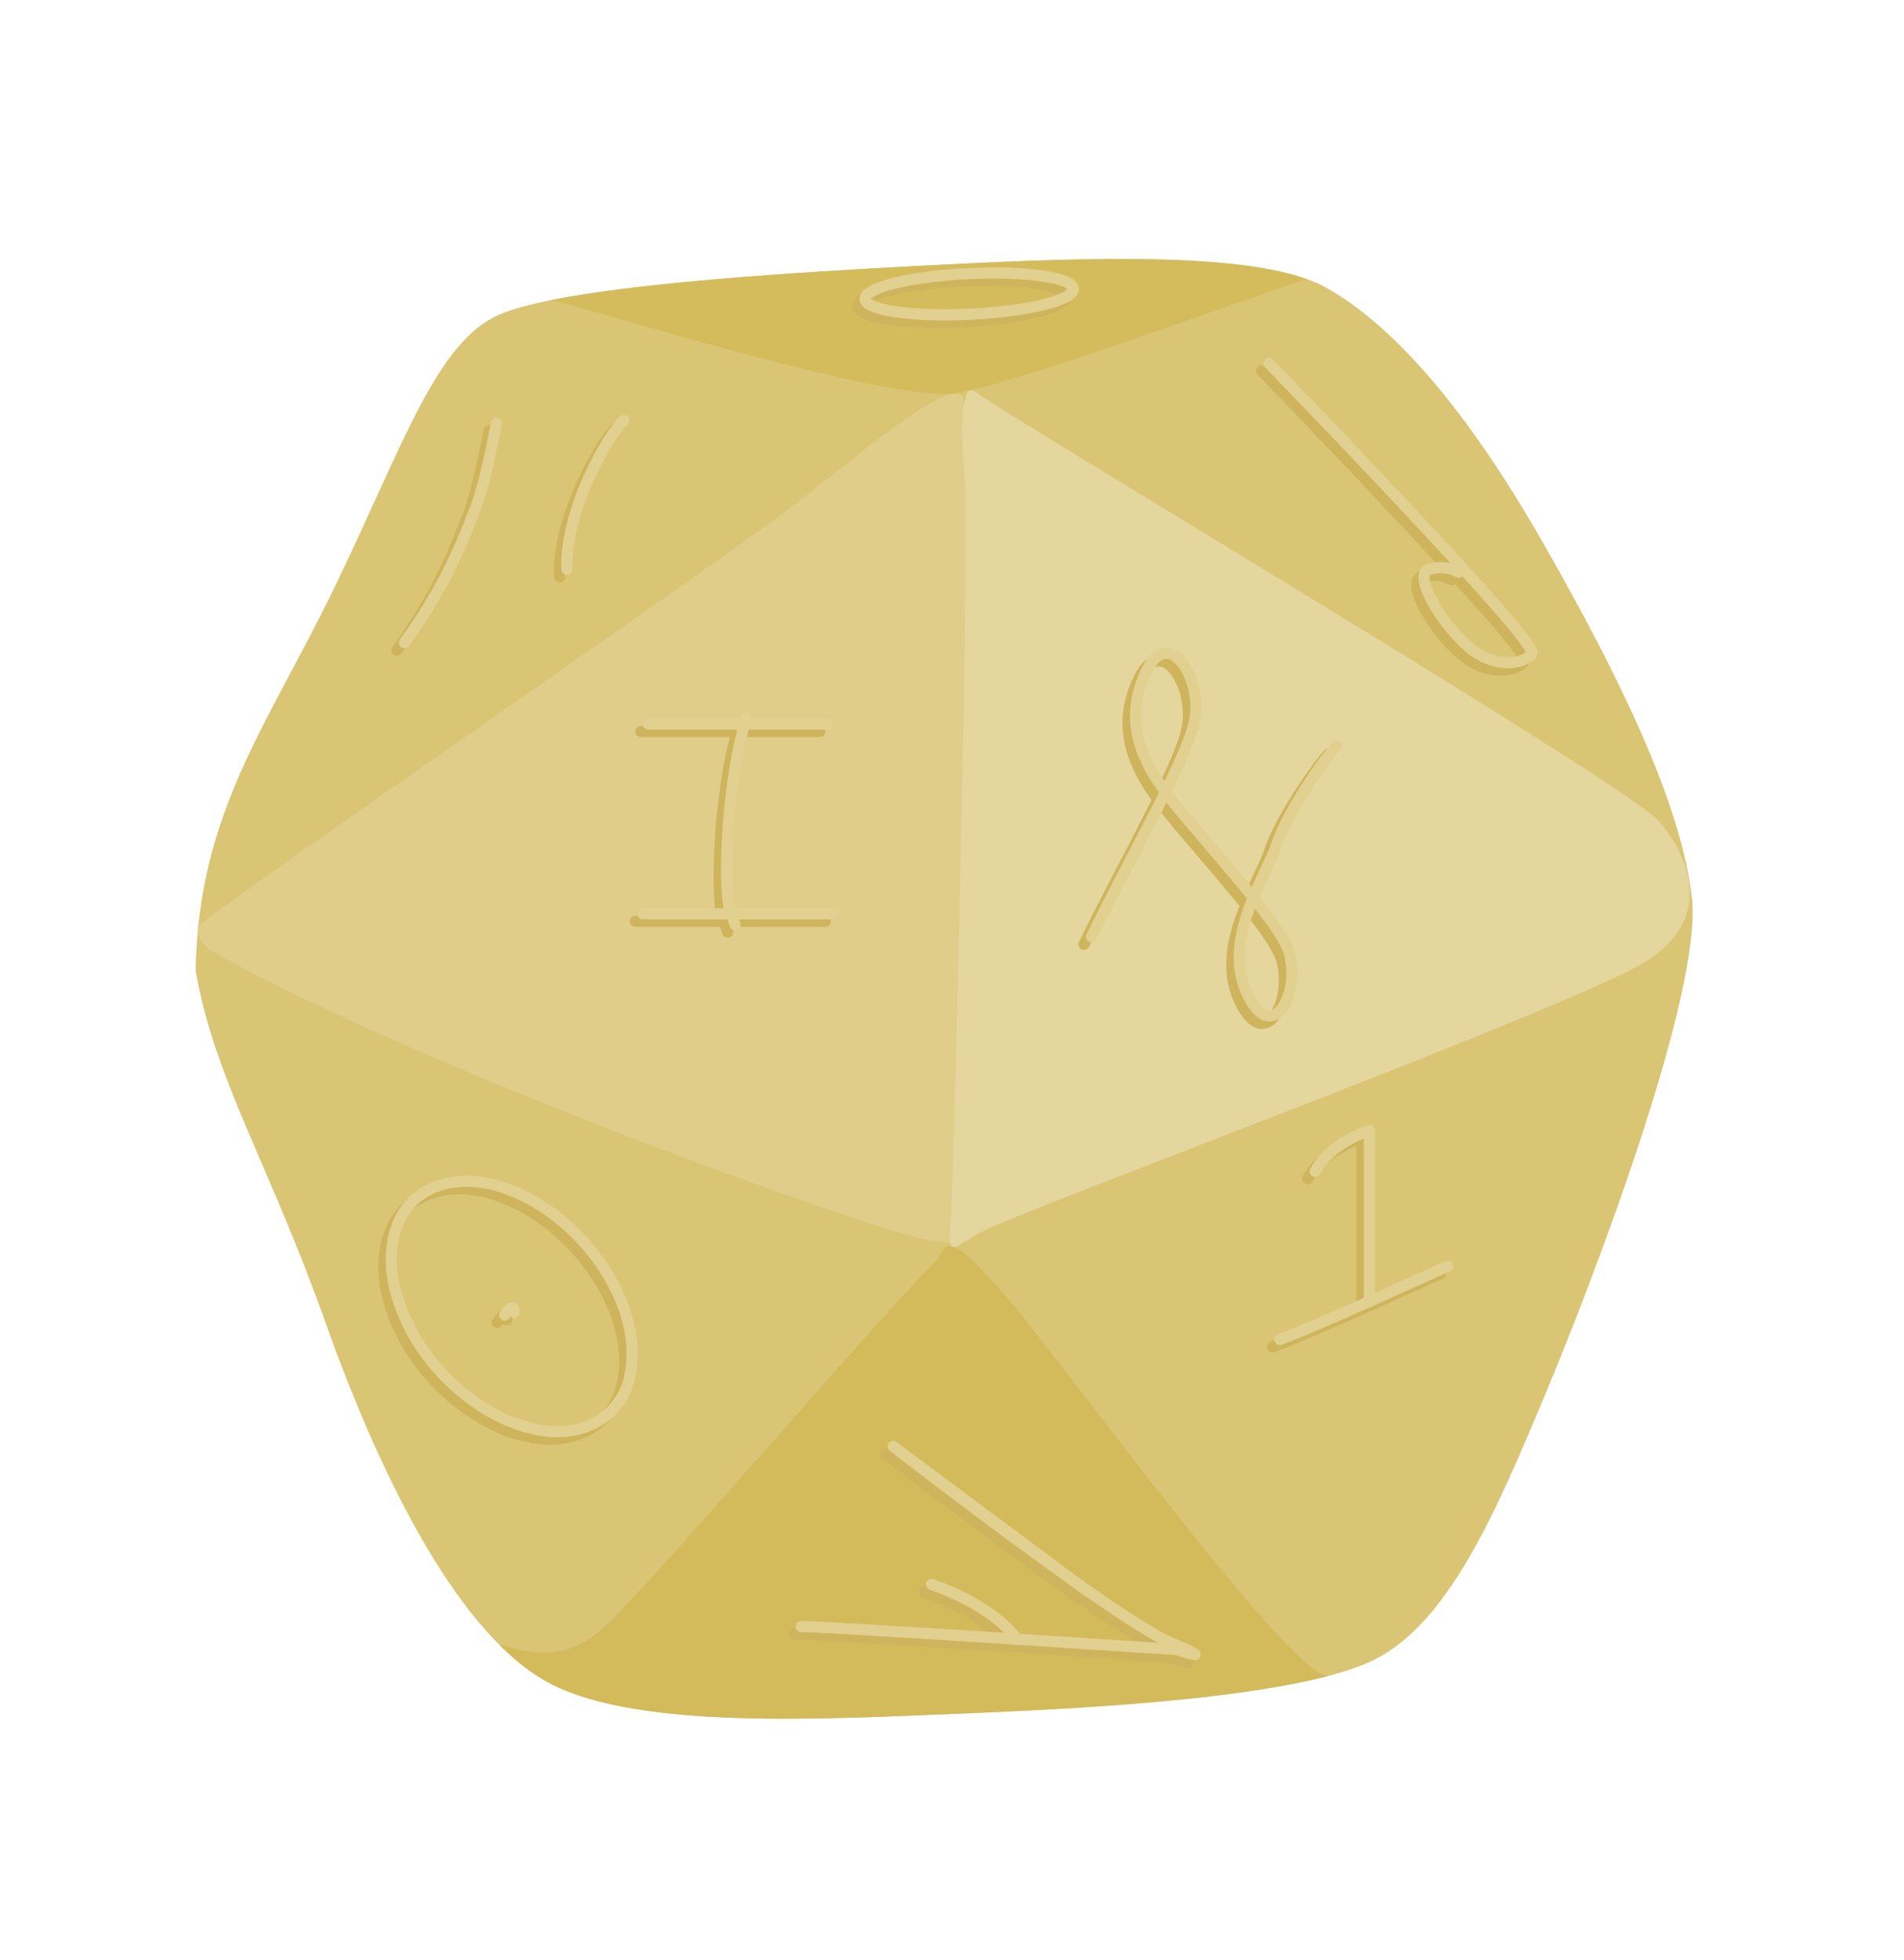 <?xml version="1.0" encoding="UTF-8" standalone="no"?>
<!-- Created with Inkscape (http://www.inkscape.org/) -->

<svg
   xmlns:dc="http://purl.org/dc/elements/1.1/"
   xmlns:cc="http://creativecommons.org/ns#"
   xmlns:rdf="http://www.w3.org/1999/02/22-rdf-syntax-ns#"
   xmlns:svg="http://www.w3.org/2000/svg"
   xmlns="http://www.w3.org/2000/svg"
   xmlns:sodipodi="http://sodipodi.sourceforge.net/DTD/sodipodi-0.dtd"
   xmlns:inkscape="http://www.inkscape.org/namespaces/inkscape"
   id="svg6705"
   version="1.1"
   inkscape:version="0.48.4 r9939"
   width="512"
   height="527"
   sodipodi:docname="logo.svg">
  <defs
     id="defs6709" />
  <sodipodi:namedview
     pagecolor="#ffffff"
     bordercolor="#666666"
     borderopacity="1"
     objecttolerance="10"
     gridtolerance="10"
     guidetolerance="10"
     inkscape:pageopacity="0"
     inkscape:pageshadow="2"
     inkscape:window-width="1551"
     inkscape:window-height="876"
     id="namedview6707"
     showgrid="false"
     inkscape:zoom="0.68595825"
     inkscape:cx="863.61655"
     inkscape:cy="106.76949"
     inkscape:window-x="49"
     inkscape:window-y="24"
     inkscape:window-maximized="1"
     inkscape:current-layer="svg6705" />
  <g
     id="g7547"
     transform="translate(-2.062,-24.74)">
    <g
       id="g7403">
      <path
         style="fill:#dac575;fill-opacity:1;stroke:none"
         d="m 54.668,285.732 c 0.729,-43.006 19.68,-66.331 37.903,-104.234 18.223,-37.903 26.97,-64.873 43.734,-72.162 16.765,-7.289 70.704,-10.934 112.981,-13.12 42.277,-2.187 91.113,-4.373 109.336,5.831 18.223,10.205 37.903,32.801 58.313,68.517 20.409,35.716 37.174,69.975 40.09,95.487 2.916,25.512 -26.241,102.047 -39.361,133.39 -13.12,31.343 -26.241,62.686 -47.379,72.162 -21.138,9.476 -73.62,12.391 -110.065,13.849 -36.445,1.458 -86.011,4.373 -110.065,-8.018 C 126.101,465.043 104.963,423.495 89.656,380.49 74.349,337.484 59.77,314.888 54.668,285.732 z"
         id="path6780"
         inkscape:connector-curvature="0"
         sodipodi:nodetypes="csssssssssssc" />
      <path
         style="fill:#e0cd8a;fill-opacity:1;stroke:none"
         d="m 59.292,280.593 c 58.313,32.801 185.46,77.853 194.206,77.853 8.747,0 5.953,6.096 5.978,-4.733 0.075,-32.175 6.31,-218.989 1.208,-222.634 -5.102,-3.645 -26.704,15.432 -47.843,31.468 -21.138,16.036 -153.763,107.024 -156.678,110.669 -2.916,3.645 3.129,7.378 3.129,7.378 z"
         id="path6789"
         inkscape:connector-curvature="0"
         sodipodi:nodetypes="csssssc" />
      <path
         style="fill:#e5d69e;fill-opacity:1;stroke:none"
         d="m 265.27,130.776 c 19.68,13.12 174.99,105.39 183.008,114.865 8.018,9.476 14.578,25.512 -2.916,37.174 -17.494,11.663 -168.106,67.111 -179.04,72.943 -10.934,5.831 -8.933,9.15 -8.128,-13.724 1.067,-30.327 4.508,-175.402 3.369,-187.933 -1.458,-16.036 -0.427,-20.284 0.302,-23.2 0.729,-2.916 3.405,-0.125 3.405,-0.125 z"
         id="path6791"
         inkscape:connector-curvature="0"
         sodipodi:nodetypes="cssssssc" />
      <path
         style="fill:#d3ba5b;fill-opacity:1;stroke:none"
         d="m 257.11,359.827 c -1.498,0.01 -2.228,3.057 -4.688,5.312 -8.747,8.018 -70.938,80.22 -85.516,94.798 -9.262,9.262 -16.448,11.14 -30.562,7 4.477,4.473 9.088,8.066 13.812,10.5 24.054,12.391 73.617,9.458 110.062,8 31.106,-1.244 73.863,-3.553 98.875,-10.094 -0.156,-0.034 -0.318,-0.065 -0.469,-0.094 -11.663,-2.187 -76.545,-91.848 -86.75,-102.781 -7.335,-7.859 -10.937,-12.667 -14.765,-12.641 z"
         id="path6795"
         inkscape:connector-curvature="0"
         sodipodi:nodetypes="csscsscsssc" />
      <path
         style="fill:#d4bb5c;fill-opacity:1;stroke:none"
         d="m 305.438,94.375 c -17.894,-0.081 -37.66,0.887 -56.156,1.844 -33.79,1.748 -74.963,4.429 -98.719,9.156 30.73,8.602 92.103,27.192 108.188,25.094 14.609,-1.906 73.452,-23.689 94.625,-30.719 -11.055,-3.928 -28.369,-5.286 -47.938,-5.375 z"
         id="path6793"
         inkscape:connector-curvature="0" />
    </g>
    <g
       style="stroke:#ceb45c;stroke-opacity:1"
       transform="translate(-2,2)"
       id="g7471-5">
      <path
         style="fill:none;stroke:#ceb45c;stroke-width:3;stroke-linecap:round;stroke-linejoin:round;stroke-miterlimit:4;stroke-opacity:1;stroke-dasharray:none"
         d="M 294.818,452.78 242.245,413.609 c 0,0 59.788,46.387 74.22,52.572 14.432,6.185 2.062,2.062 2.062,2.062 0,0 -92.775,-6.185 -101.021,-6.185"
         id="path7410-3"
         inkscape:connector-curvature="0" />
      <path
         style="fill:none;stroke:#ceb45c;stroke-width:3;stroke-linecap:round;stroke-linejoin:round;stroke-miterlimit:4;stroke-opacity:1;stroke-dasharray:none"
         d="m 252.554,450.719 c 17.524,6.185 22.678,14.432 22.678,14.432"
         id="path7412-5"
         inkscape:connector-curvature="0" />
      <path
         style="fill:none;stroke:#ceb45c;stroke-width:3;stroke-linecap:round;stroke-linejoin:round;stroke-miterlimit:4;stroke-opacity:1;stroke-dasharray:none"
         d="m 176.396,219.401 48.108,0"
         id="path7415-6"
         inkscape:connector-curvature="0" />
      <path
         style="fill:none;stroke:#ceb45c;stroke-width:3;stroke-linecap:round;stroke-linejoin:round;stroke-miterlimit:4;stroke-opacity:1;stroke-dasharray:none"
         d="m 202.636,217.943 c -5.831,20.409 -5.831,46.65 -4.373,51.024 1.458,4.373 1.458,4.373 1.458,4.373"
         id="path7417-4"
         inkscape:connector-curvature="0" />
      <path
         style="fill:none;stroke:#ceb45c;stroke-width:3;stroke-linecap:round;stroke-linejoin:round;stroke-miterlimit:4;stroke-opacity:1;stroke-dasharray:none"
         d="m 174.938,270.425 51.024,0"
         id="path7419-9"
         inkscape:connector-curvature="0" />
      <path
         style="fill:none;stroke:#ceb45c;stroke-width:3;stroke-linecap:round;stroke-linejoin:round;stroke-miterlimit:4;stroke-opacity:1;stroke-dasharray:none"
         d="m 295.572,276.62 c 8.747,-18.223 25.695,-47.746 27.698,-57.948 2.317,-11.796 -6.925,-25.512 -12.756,-13.849 -5.831,11.663 -2.916,21.867 4.373,32.072 7.289,10.205 31.642,35.522 33.894,44.099 3.094,11.782 -5.123,25.255 -11.663,10.205 -6.257,-14.4 5.467,-30.979 8.382,-39.725 2.916,-8.747 13.12,-23.325 16.036,-26.241"
         id="path7421-7"
         inkscape:connector-curvature="0"
         sodipodi:nodetypes="cssssssc" />
      <path
         style="fill:none;stroke:#ceb45c;stroke-width:3;stroke-linecap:round;stroke-linejoin:round;stroke-miterlimit:4;stroke-opacity:1;stroke-dasharray:none"
         d="m 355.707,339.671 c 4.373,-8.018 14.578,-10.934 14.578,-10.934 l 0,45.921"
         id="path7423-8"
         inkscape:connector-curvature="0" />
      <path
         style="fill:none;stroke:#ceb45c;stroke-width:3;stroke-linecap:round;stroke-linejoin:round;stroke-miterlimit:4;stroke-opacity:1;stroke-dasharray:none"
         d="m 346.231,384.863 c 10.205,-3.645 41.548,-18.223 45.192,-19.68"
         id="path7425-0"
         inkscape:connector-curvature="0" />
      <path
         style="fill:none;stroke:#ceb45c;stroke-width:3;stroke-linecap:round;stroke-linejoin:round;stroke-miterlimit:4;stroke-opacity:1;stroke-dasharray:none"
         d="m 110.794,197.534 c 11.663,-16.036 16.036,-28.427 18.952,-35.716 2.916,-7.289 5.831,-23.325 5.831,-23.325"
         id="path7427-4"
         inkscape:connector-curvature="0" />
      <path
         style="fill:none;stroke:#ceb45c;stroke-width:3;stroke-linecap:round;stroke-linejoin:round;stroke-miterlimit:4;stroke-opacity:1;stroke-dasharray:none"
         d="m 154.528,177.853 c -0.729,-16.036 11.663,-37.174 15.307,-40.09"
         id="path7429-9"
         inkscape:connector-curvature="0" />
      <path
         style="fill:none;stroke:#ceb45c;stroke-width:3;stroke-linecap:round;stroke-linejoin:round;stroke-miterlimit:4;stroke-opacity:1;stroke-dasharray:none"
         d="m 343.315,122.456 c 0,0 72.891,75.077 70.704,77.993 -2.187,2.916 -10.205,4.373 -17.494,-2.187 -7.289,-6.56 -14.578,-18.952 -10.205,-20.409 4.373,-1.458 8.018,0.729 8.018,0.729"
         id="path7431-3"
         inkscape:connector-curvature="0" />
      <path
         sodipodi:type="arc"
         style="fill:none;stroke:#ceb45c;stroke-width:3.018;stroke-linecap:round;stroke-linejoin:round;stroke-miterlimit:4;stroke-opacity:1;stroke-dasharray:none"
         id="path7433-9"
         sodipodi:cx="263.13556"
         sodipodi:cy="103.86929"
         sodipodi:rx="28.427385"
         sodipodi:ry="5.466805"
         d="m 291.563,103.869 c 0,3.019 -12.727,5.467 -28.427,5.467 -15.7,0 -28.427,-2.448 -28.427,-5.467 0,-3.019 12.727,-5.467 28.427,-5.467 15.7,0 28.427,2.448 28.427,5.467 z"
         transform="matrix(0.986,-0.048,0.048,0.999,-1.741,12.625)" />
      <path
         style="fill:none;stroke:#ceb45c;stroke-width:3;stroke-linecap:round;stroke-linejoin:round;stroke-miterlimit:4;stroke-opacity:1;stroke-dasharray:none"
         d="m 160.831,360.756 c 7.286,8.977 12.608,20.664 10.875,32.442 -0.788,6.438 -5.026,12.332 -11.092,14.762 -8.438,3.61 -18.088,0.951 -25.838,-3.143 -12.903,-7.169 -23.179,-19.632 -26.626,-34.1 -1.893,-8.023 -0.969,-17.673 5.433,-23.508 6.484,-5.728 16.126,-5.927 23.941,-3.124 9.199,3.077 17.186,9.226 23.305,16.671 z"
         id="path7435-1"
         inkscape:connector-curvature="0" />
      <path
         style="fill:none;stroke:#ceb45c;stroke-width:3;stroke-linecap:round;stroke-linejoin:round;stroke-miterlimit:4;stroke-opacity:1;stroke-dasharray:none"
         d="m 140.315,377.574 c 0,-3.28 -2.551,0.729 -2.551,0.729"
         id="path7439-0"
         inkscape:connector-curvature="0" />
    </g>
    <g
       id="g7471">
      <path
         style="fill:none;stroke:#e1d08f;stroke-width:3;stroke-linecap:round;stroke-linejoin:round;stroke-miterlimit:4;stroke-opacity:1;stroke-dasharray:none"
         d="M 294.818,452.78 242.245,413.609 c 0,0 59.788,46.387 74.22,52.572 14.432,6.185 2.062,2.062 2.062,2.062 0,0 -92.775,-6.185 -101.021,-6.185"
         id="path7410"
         inkscape:connector-curvature="0" />
      <path
         style="fill:none;stroke:#e1d08f;stroke-width:3;stroke-linecap:round;stroke-linejoin:round;stroke-miterlimit:4;stroke-opacity:1;stroke-dasharray:none"
         d="m 252.554,450.719 c 17.524,6.185 22.678,14.432 22.678,14.432"
         id="path7412"
         inkscape:connector-curvature="0" />
      <path
         style="fill:none;stroke:#e1d08f;stroke-width:3;stroke-linecap:round;stroke-linejoin:round;stroke-miterlimit:4;stroke-opacity:1;stroke-dasharray:none"
         d="m 176.396,219.401 48.108,0"
         id="path7415"
         inkscape:connector-curvature="0" />
      <path
         style="fill:none;stroke:#e1d08f;stroke-width:3;stroke-linecap:round;stroke-linejoin:round;stroke-miterlimit:4;stroke-opacity:1;stroke-dasharray:none"
         d="m 202.636,217.943 c -5.831,20.409 -5.831,46.65 -4.373,51.024 1.458,4.373 1.458,4.373 1.458,4.373"
         id="path7417"
         inkscape:connector-curvature="0" />
      <path
         style="fill:none;stroke:#e1d08f;stroke-width:3;stroke-linecap:round;stroke-linejoin:round;stroke-miterlimit:4;stroke-opacity:1;stroke-dasharray:none"
         d="m 174.938,270.425 51.024,0"
         id="path7419"
         inkscape:connector-curvature="0" />
      <path
         style="fill:none;stroke:#e1d08f;stroke-width:3;stroke-linecap:round;stroke-linejoin:round;stroke-miterlimit:4;stroke-opacity:1;stroke-dasharray:none"
         d="m 295.572,276.62 c 8.747,-18.223 25.695,-47.746 27.698,-57.948 2.317,-11.796 -6.925,-25.512 -12.756,-13.849 -5.831,11.663 -2.916,21.867 4.373,32.072 7.289,10.205 31.642,35.522 33.894,44.099 3.094,11.782 -5.123,25.255 -11.663,10.205 -6.257,-14.4 5.467,-30.979 8.382,-39.725 2.916,-8.747 13.12,-23.325 16.036,-26.241"
         id="path7421"
         inkscape:connector-curvature="0"
         sodipodi:nodetypes="cssssssc" />
      <path
         style="fill:none;stroke:#e1d08f;stroke-width:3;stroke-linecap:round;stroke-linejoin:round;stroke-miterlimit:4;stroke-opacity:1;stroke-dasharray:none"
         d="m 355.707,339.671 c 4.373,-8.018 14.578,-10.934 14.578,-10.934 l 0,45.921"
         id="path7423"
         inkscape:connector-curvature="0" />
      <path
         style="fill:none;stroke:#e1d08f;stroke-width:3;stroke-linecap:round;stroke-linejoin:round;stroke-miterlimit:4;stroke-opacity:1;stroke-dasharray:none"
         d="m 346.231,384.863 c 10.205,-3.645 41.548,-18.223 45.192,-19.68"
         id="path7425"
         inkscape:connector-curvature="0" />
      <path
         style="fill:none;stroke:#e1d08f;stroke-width:3;stroke-linecap:round;stroke-linejoin:round;stroke-miterlimit:4;stroke-opacity:1;stroke-dasharray:none"
         d="m 110.794,197.534 c 11.663,-16.036 16.036,-28.427 18.952,-35.716 2.916,-7.289 5.831,-23.325 5.831,-23.325"
         id="path7427"
         inkscape:connector-curvature="0" />
      <path
         style="fill:none;stroke:#e1d08f;stroke-width:3;stroke-linecap:round;stroke-linejoin:round;stroke-miterlimit:4;stroke-opacity:1;stroke-dasharray:none"
         d="m 154.528,177.853 c -0.729,-16.036 11.663,-37.174 15.307,-40.09"
         id="path7429"
         inkscape:connector-curvature="0" />
      <path
         style="fill:none;stroke:#e1d08f;stroke-width:3;stroke-linecap:round;stroke-linejoin:round;stroke-miterlimit:4;stroke-opacity:1;stroke-dasharray:none"
         d="m 343.315,122.456 c 0,0 72.891,75.077 70.704,77.993 -2.187,2.916 -10.205,4.373 -17.494,-2.187 -7.289,-6.56 -14.578,-18.952 -10.205,-20.409 4.373,-1.458 8.018,0.729 8.018,0.729"
         id="path7431"
         inkscape:connector-curvature="0" />
      <path
         sodipodi:type="arc"
         style="fill:none;stroke:#e1d08f;stroke-width:3.018;stroke-linecap:round;stroke-linejoin:round;stroke-miterlimit:4;stroke-opacity:1;stroke-dasharray:none"
         id="path7433"
         sodipodi:cx="263.13556"
         sodipodi:cy="103.86929"
         sodipodi:rx="28.427385"
         sodipodi:ry="5.466805"
         d="m 291.563,103.869 c 0,3.019 -12.727,5.467 -28.427,5.467 -15.7,0 -28.427,-2.448 -28.427,-5.467 0,-3.019 12.727,-5.467 28.427,-5.467 15.7,0 28.427,2.448 28.427,5.467 z"
         transform="matrix(0.986,-0.048,0.048,0.999,-1.741,12.625)" />
      <path
         style="fill:none;stroke:#e1d08f;stroke-width:3;stroke-linecap:round;stroke-linejoin:round;stroke-miterlimit:4;stroke-opacity:1;stroke-dasharray:none"
         d="m 160.831,360.756 c 7.286,8.977 12.608,20.664 10.875,32.442 -0.788,6.438 -5.026,12.332 -11.092,14.762 -8.438,3.61 -18.088,0.951 -25.838,-3.143 -12.903,-7.169 -23.179,-19.632 -26.626,-34.1 -1.893,-8.023 -0.969,-17.673 5.433,-23.508 6.484,-5.728 16.126,-5.927 23.941,-3.124 9.199,3.077 17.186,9.226 23.305,16.671 z"
         id="path7435"
         inkscape:connector-curvature="0" />
      <path
         style="fill:none;stroke:#e1d08f;stroke-width:3;stroke-linecap:round;stroke-linejoin:round;stroke-miterlimit:4;stroke-opacity:1;stroke-dasharray:none"
         d="m 140.315,377.574 c 0,-3.28 -2.551,0.729 -2.551,0.729"
         id="path7439"
         inkscape:connector-curvature="0" />
    </g>
  </g>
</svg>
